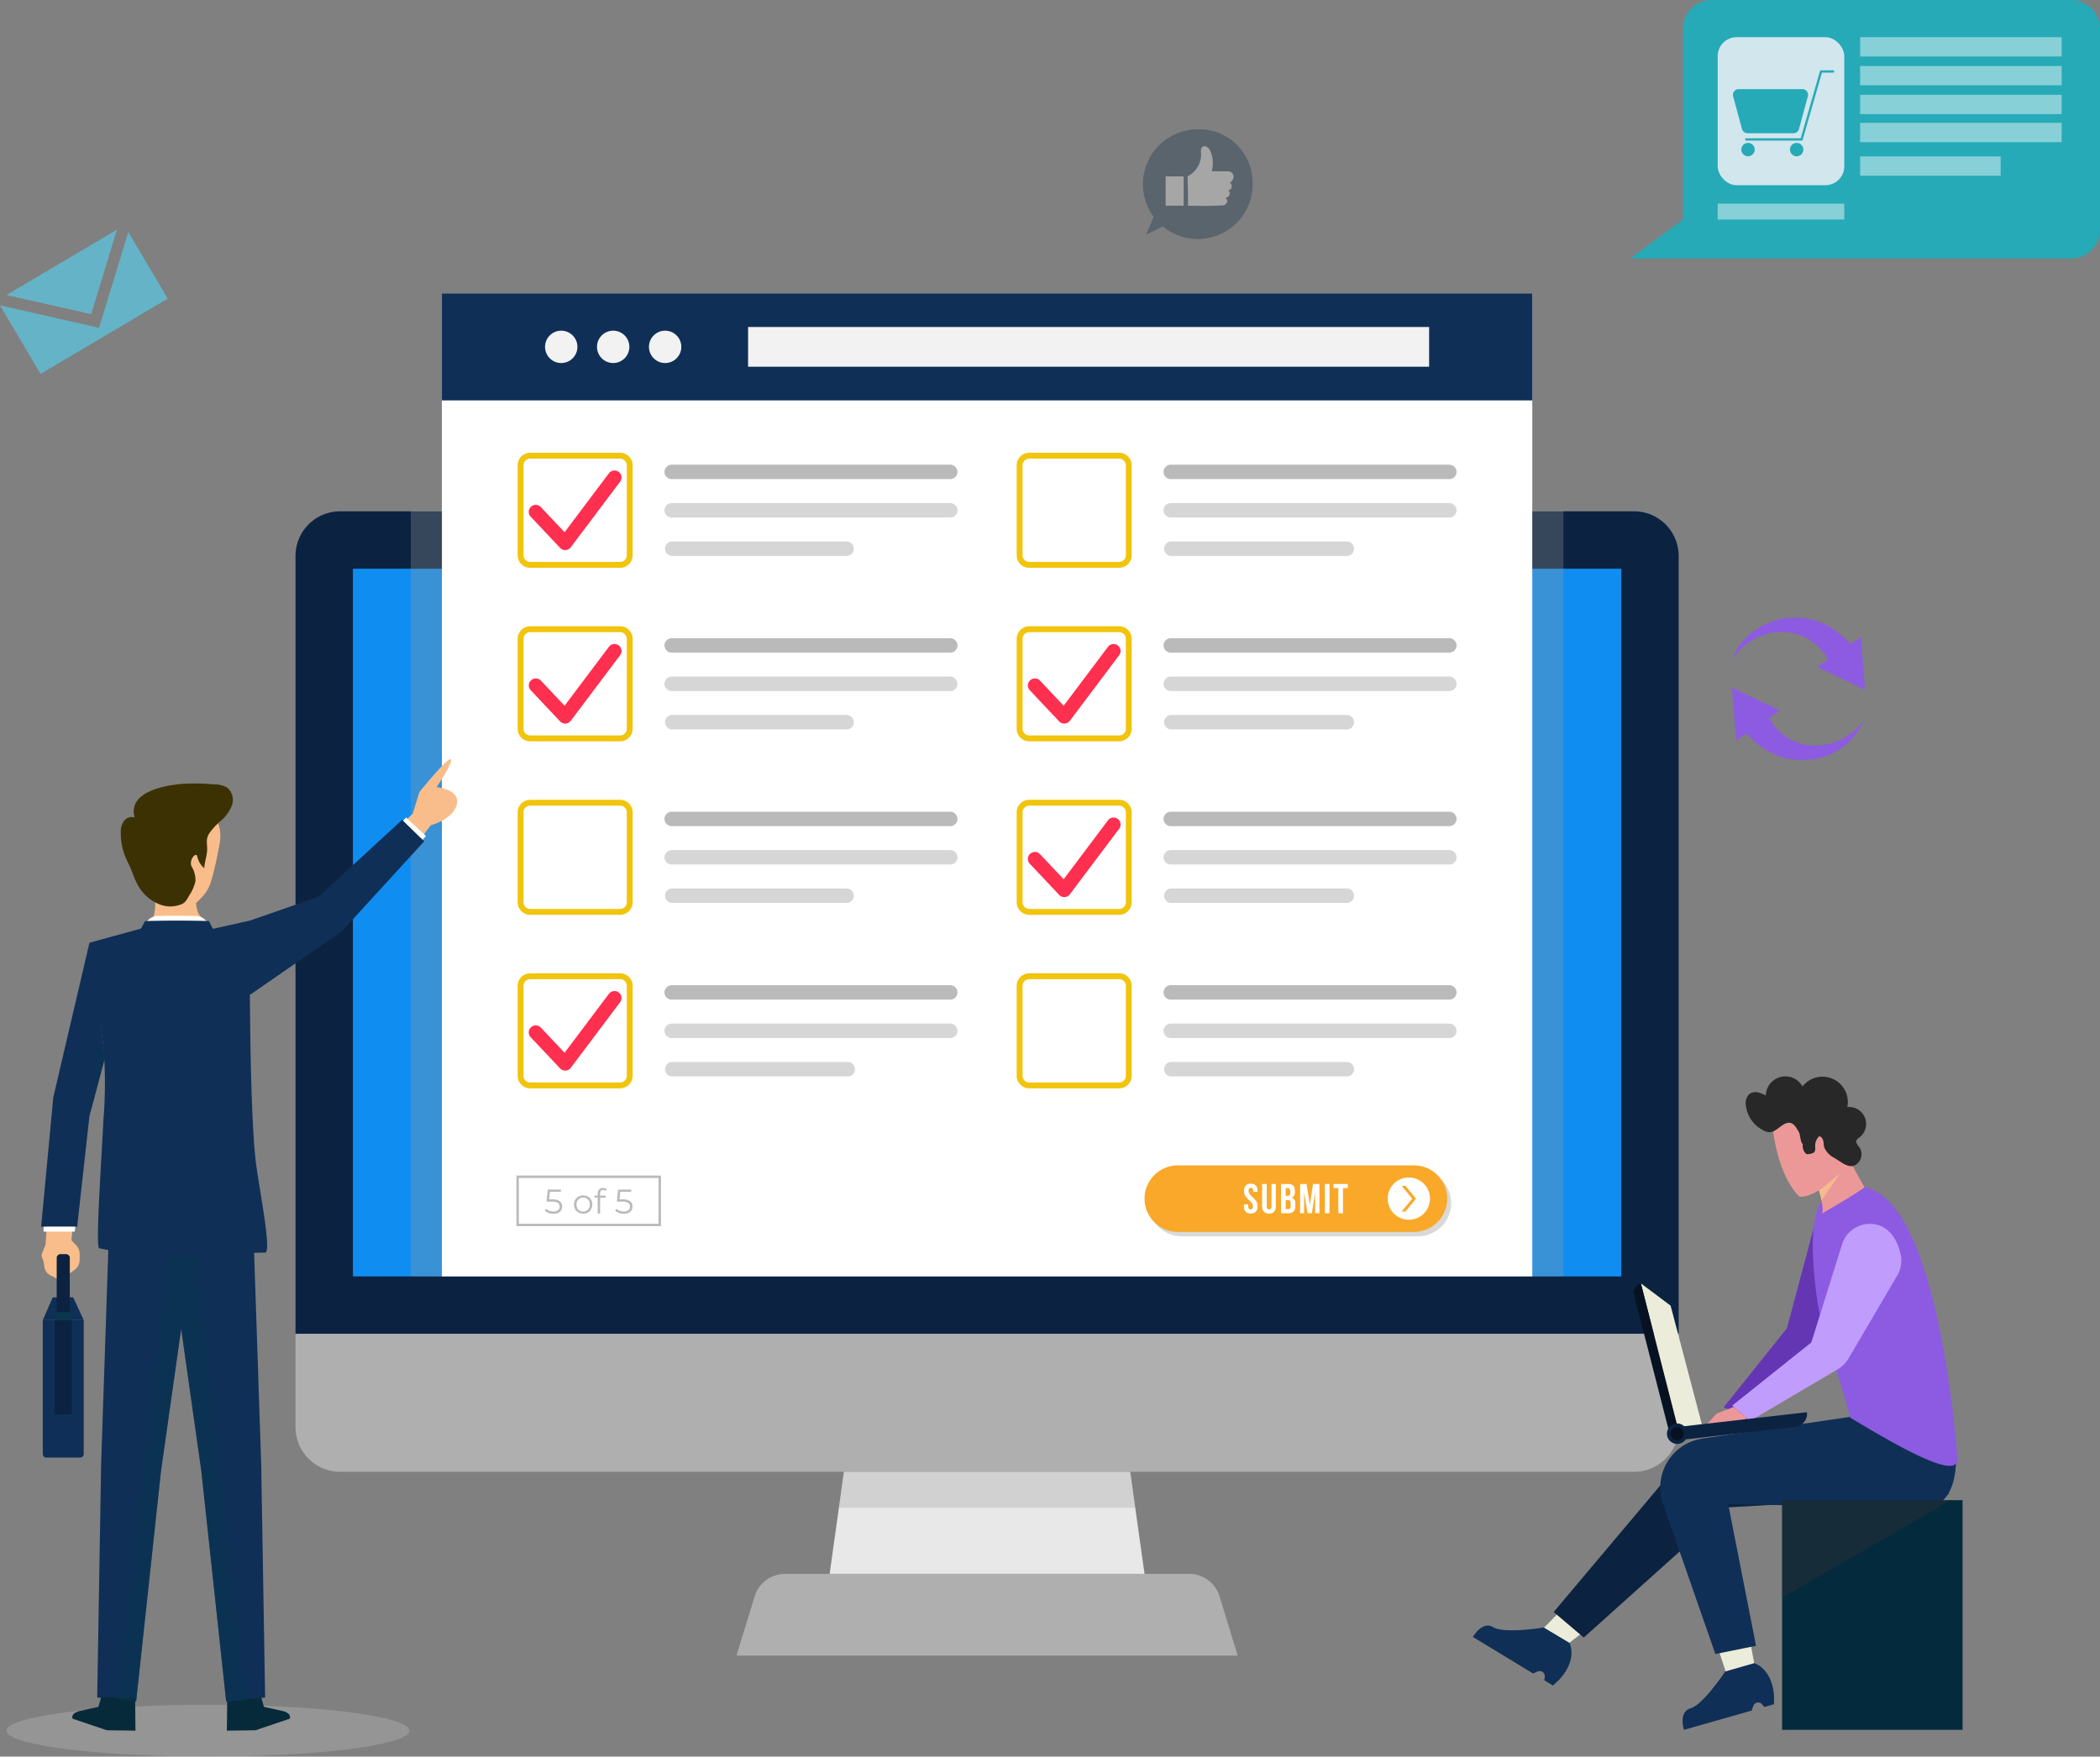 <svg xmlns="http://www.w3.org/2000/svg" xmlns:xlink="http://www.w3.org/1999/xlink" width="376.515" height="315" viewBox="0 0 376.515 315">
  <rect x="0" y="0" width="376.515" height="315" fill="#808080" stroke="none"/>
  <defs>
    <clipPath id="clip-path">
      <rect id="Rectángulo_58325" data-name="Rectángulo 58325" width="350.719" height="262.397" fill="none"/>
    </clipPath>
    <clipPath id="clip-path-3">
      <rect id="Rectángulo_58303" data-name="Rectángulo 58303" width="53.133" height="6.428" fill="none"/>
    </clipPath>
    <clipPath id="clip-path-4">
      <rect id="Rectángulo_58305" data-name="Rectángulo 58305" width="5.583" height="137.384" fill="none"/>
    </clipPath>
    <clipPath id="clip-path-6">
      <rect id="Rectángulo_58311" data-name="Rectángulo 58311" width="54.254" height="11.917" fill="none"/>
    </clipPath>
    <clipPath id="clip-path-7">
      <rect id="Rectángulo_58312" data-name="Rectángulo 58312" width="51.98" height="11.827" fill="none"/>
    </clipPath>
    <clipPath id="clip-path-8">
      <rect id="Rectángulo_58314" data-name="Rectángulo 58314" width="5.07" height="14.537" fill="none"/>
    </clipPath>
    <clipPath id="clip-path-9">
      <rect id="Rectángulo_58315" data-name="Rectángulo 58315" width="3.809" height="4.855" fill="none"/>
    </clipPath>
    <clipPath id="clip-path-10">
      <rect id="Rectángulo_58317" data-name="Rectángulo 58317" width="30.16" height="17.472" fill="none"/>
    </clipPath>
    <clipPath id="clip-path-11">
      <rect id="Rectángulo_58318" data-name="Rectángulo 58318" width="72.24" height="9.312" fill="none"/>
    </clipPath>
    <clipPath id="clip-path-12">
      <rect id="Rectángulo_58319" data-name="Rectángulo 58319" width="13.195" height="81.452" fill="none"/>
    </clipPath>
    <clipPath id="clip-path-13">
      <rect id="Rectángulo_58320" data-name="Rectángulo 58320" width="13.528" height="81.452" fill="none"/>
    </clipPath>
    <clipPath id="clip-path-14">
      <rect id="Rectángulo_58322" data-name="Rectángulo 58322" width="2.489" height="13.83" fill="none"/>
    </clipPath>
    <clipPath id="clip-path-15">
      <rect id="Rectángulo_58323" data-name="Rectángulo 58323" width="1.785" height="1.637" fill="none"/>
    </clipPath>
    <clipPath id="clip-path-16">
      <rect id="Rectángulo_58250" data-name="Rectángulo 58250" width="84.24" height="46.37" fill="none"/>
    </clipPath>
    <clipPath id="clip-path-18">
      <rect id="Rectángulo_58235" data-name="Rectángulo 58235" width="36.134" height="3.457" fill="none"/>
    </clipPath>
    <clipPath id="clip-path-22">
      <rect id="Rectángulo_58243" data-name="Rectángulo 58243" width="25.199" height="3.457" fill="none"/>
    </clipPath>
    <clipPath id="clip-path-23">
      <rect id="Rectángulo_58246" data-name="Rectángulo 58246" width="22.698" height="26.54" rx="3.385" fill="none"/>
    </clipPath>
    <linearGradient id="linear-gradient" x1="-0.691" y1="1.496" x2="-0.635" y2="1.496" gradientUnits="objectBoundingBox">
      <stop offset="0" stop-color="#fff"/>
      <stop offset="1" stop-color="#d2e6ee"/>
    </linearGradient>
    <clipPath id="clip-path-25">
      <rect id="Rectángulo_58248" data-name="Rectángulo 58248" width="22.698" height="2.849" fill="none"/>
    </clipPath>
    <clipPath id="clip-path-26">
      <rect id="Rectángulo_58160" data-name="Rectángulo 58160" width="19.669" height="19.673" fill="none"/>
    </clipPath>
  </defs>
  <g id="Grupo_178676" data-name="Grupo 178676" transform="translate(-3164.485 6679)">
    <g id="Grupo_178673" data-name="Grupo 178673" transform="translate(3165.64 -6626.397)">
      <g id="Grupo_178672" data-name="Grupo 178672" clip-path="url(#clip-path)">
        <g id="Grupo_178671" data-name="Grupo 178671">
          <g id="Grupo_178670" data-name="Grupo 178670" clip-path="url(#clip-path)">
            <path id="Trazado_229083" data-name="Trazado 229083" d="M289.269,178.624H41.279V39.137a8.007,8.007,0,0,1,8.007-8.007H281.262a8.007,8.007,0,0,1,8.007,8.007Z" transform="translate(10.549 7.955)" fill="#0b2341"/>
            <rect id="Rectángulo_58302" data-name="Rectángulo 58302" width="227.402" height="126.906" transform="translate(62.122 49.38)" fill="#108df0"/>
            <path id="Trazado_229084" data-name="Trazado 229084" d="M281.262,173.346H49.286a8.007,8.007,0,0,1-8.007-8.007V148.6h247.99V165.34a8.007,8.007,0,0,1-8.007,8.007" transform="translate(10.549 37.976)" fill="#afafaf"/>
            <path id="Trazado_229085" data-name="Trazado 229085" d="M174.012,186.605H117.551l1.665-11.866.9-6.428h51.325l.9,6.428Z" transform="translate(30.041 43.013)" fill="#e8e8e8"/>
            <path id="Trazado_229086" data-name="Trazado 229086" d="M194.114,197.544H104.25l3.254-10.618a5.719,5.719,0,0,1,5.468-4.043h72.419a5.719,5.719,0,0,1,5.468,4.043Z" transform="translate(26.642 46.737)" fill="#afafaf"/>
            <g id="Grupo_178633" data-name="Grupo 178633" transform="translate(149.257 211.324)" opacity="0.3" style="mix-blend-mode: multiply;isolation: isolate">
              <g id="Grupo_178632" data-name="Grupo 178632">
                <g id="Grupo_178631" data-name="Grupo 178631" clip-path="url(#clip-path-3)">
                  <path id="Trazado_229087" data-name="Trazado 229087" d="M172.009,174.739H118.877l.9-6.428h51.325Z" transform="translate(-118.877 -168.311)" fill="#999"/>
                </g>
              </g>
            </g>
            <g id="Grupo_178636" data-name="Grupo 178636" transform="translate(273.573 38.902)" opacity="0.3" style="mix-blend-mode: multiply;isolation: isolate">
              <g id="Grupo_178635" data-name="Grupo 178635">
                <g id="Grupo_178634" data-name="Grupo 178634" clip-path="url(#clip-path-4)">
                  <rect id="Rectángulo_58304" data-name="Rectángulo 58304" width="5.583" height="137.383" transform="translate(0 0.001)" fill="#999"/>
                </g>
              </g>
            </g>
            <g id="Grupo_178639" data-name="Grupo 178639" transform="translate(72.489 38.902)" opacity="0.3" style="mix-blend-mode: multiply;isolation: isolate">
              <g id="Grupo_178638" data-name="Grupo 178638">
                <g id="Grupo_178637" data-name="Grupo 178637" clip-path="url(#clip-path-4)">
                  <rect id="Rectángulo_58306" data-name="Rectángulo 58306" width="5.583" height="137.383" transform="translate(0 0.001)" fill="#999"/>
                </g>
              </g>
            </g>
            <rect id="Rectángulo_58308" data-name="Rectángulo 58308" width="195.5" height="176.286" transform="translate(78.073)" fill="#fff"/>
            <rect id="Rectángulo_58309" data-name="Rectángulo 58309" width="195.5" height="19.194" transform="translate(78.073 -0.001)" fill="#0f2f56"/>
            <path id="Trazado_229088" data-name="Trazado 229088" d="M76.914,8.233a2.9,2.9,0,1,1,2.9,2.9,2.9,2.9,0,0,1-2.9-2.9" transform="translate(19.656 1.363)" fill="#f2f2f2"/>
            <path id="Trazado_229089" data-name="Trazado 229089" d="M84.333,8.233a2.9,2.9,0,1,1,2.9,2.9,2.9,2.9,0,0,1-2.9-2.9" transform="translate(21.552 1.363)" fill="#f2f2f2"/>
            <path id="Trazado_229090" data-name="Trazado 229090" d="M91.752,8.233a2.9,2.9,0,1,1,2.9,2.9,2.9,2.9,0,0,1-2.9-2.9" transform="translate(23.448 1.363)" fill="#f2f2f2"/>
            <rect id="Rectángulo_58310" data-name="Rectángulo 58310" width="122.104" height="7.125" transform="translate(132.972 6.033)" fill="#f2f2f2"/>
            <path id="Trazado_229091" data-name="Trazado 229091" d="M91.372,43.4H75.247A2.254,2.254,0,0,1,73,41.145V25.02a2.254,2.254,0,0,1,2.251-2.251H91.372a2.254,2.254,0,0,1,2.251,2.251V41.145A2.254,2.254,0,0,1,91.372,43.4M75.247,23.826a1.2,1.2,0,0,0-1.194,1.194V41.145a1.2,1.2,0,0,0,1.194,1.2H91.372a1.2,1.2,0,0,0,1.194-1.2V25.02a1.2,1.2,0,0,0-1.194-1.194Z" transform="translate(18.655 5.819)" fill="#f1c40d"/>
            <path id="Trazado_229092" data-name="Trazado 229092" d="M95.26,27.059a1.3,1.3,0,0,1-1.293-1.379,1.33,1.33,0,0,1,1.345-1.213h49.844a1.329,1.329,0,0,1,1.345,1.213,1.3,1.3,0,0,1-1.293,1.379Z" transform="translate(24.013 6.253)" fill="#bababa"/>
            <path id="Trazado_229093" data-name="Trazado 229093" d="M95.26,32.543a1.3,1.3,0,0,1-1.293-1.379,1.33,1.33,0,0,1,1.345-1.213h49.846a1.329,1.329,0,0,1,1.343,1.213,1.3,1.3,0,0,1-1.293,1.379Z" transform="translate(24.013 7.654)" fill="#d6d6d6"/>
            <path id="Trazado_229094" data-name="Trazado 229094" d="M95.26,38.028a1.3,1.3,0,0,1,0-2.591h31.458a1.3,1.3,0,0,1,0,2.591Z" transform="translate(24.013 9.056)" fill="#d6d6d6"/>
            <path id="Trazado_229095" data-name="Trazado 229095" d="M81.116,39.571a1.254,1.254,0,0,1-.913-.394l-5.271-5.591a1.255,1.255,0,1,1,1.827-1.721l4.249,4.507L88.956,25.8a1.255,1.255,0,1,1,2.006,1.509L82.119,39.07a1.251,1.251,0,0,1-.933.5l-.07,0" transform="translate(19.062 6.466)" fill="#ff2f4f"/>
            <path id="Trazado_229096" data-name="Trazado 229096" d="M162.639,43.4H146.514a2.254,2.254,0,0,1-2.251-2.252V25.02a2.254,2.254,0,0,1,2.251-2.251h16.125a2.254,2.254,0,0,1,2.251,2.251V41.145a2.254,2.254,0,0,1-2.251,2.252M146.514,23.826a1.2,1.2,0,0,0-1.194,1.194V41.145a1.2,1.2,0,0,0,1.194,1.2h16.125a1.2,1.2,0,0,0,1.194-1.2V25.02a1.2,1.2,0,0,0-1.194-1.194Z" transform="translate(36.867 5.819)" fill="#f1c40d"/>
            <path id="Trazado_229097" data-name="Trazado 229097" d="M166.527,27.059a1.3,1.3,0,0,1-1.293-1.379,1.33,1.33,0,0,1,1.345-1.213h49.844a1.329,1.329,0,0,1,1.345,1.213,1.3,1.3,0,0,1-1.293,1.379Z" transform="translate(42.226 6.253)" fill="#bababa"/>
            <path id="Trazado_229098" data-name="Trazado 229098" d="M166.527,32.543a1.3,1.3,0,0,1-1.293-1.379,1.33,1.33,0,0,1,1.345-1.213h49.846a1.329,1.329,0,0,1,1.343,1.213,1.3,1.3,0,0,1-1.293,1.379Z" transform="translate(42.226 7.654)" fill="#d6d6d6"/>
            <path id="Trazado_229099" data-name="Trazado 229099" d="M166.527,38.028a1.3,1.3,0,0,1,0-2.591h31.458a1.3,1.3,0,1,1,0,2.591Z" transform="translate(42.226 9.056)" fill="#d6d6d6"/>
            <path id="Trazado_229100" data-name="Trazado 229100" d="M91.372,68.179H75.247A2.254,2.254,0,0,1,73,65.926V49.8a2.254,2.254,0,0,1,2.251-2.251H91.372A2.254,2.254,0,0,1,93.624,49.8V65.926a2.254,2.254,0,0,1-2.251,2.252M75.247,48.607A1.2,1.2,0,0,0,74.053,49.8V65.926a1.2,1.2,0,0,0,1.194,1.2H91.372a1.2,1.2,0,0,0,1.194-1.2V49.8a1.2,1.2,0,0,0-1.194-1.194Z" transform="translate(18.655 12.152)" fill="#f1c40d"/>
            <path id="Trazado_229101" data-name="Trazado 229101" d="M95.26,51.84a1.3,1.3,0,0,1-1.293-1.379,1.33,1.33,0,0,1,1.345-1.213h49.844a1.329,1.329,0,0,1,1.345,1.213,1.3,1.3,0,0,1-1.293,1.379Z" transform="translate(24.013 12.586)" fill="#bababa"/>
            <path id="Trazado_229102" data-name="Trazado 229102" d="M95.26,57.324a1.3,1.3,0,0,1-1.293-1.379,1.33,1.33,0,0,1,1.345-1.213h49.846a1.329,1.329,0,0,1,1.343,1.213,1.3,1.3,0,0,1-1.293,1.379Z" transform="translate(24.013 13.987)" fill="#d6d6d6"/>
            <path id="Trazado_229103" data-name="Trazado 229103" d="M95.26,62.809a1.3,1.3,0,0,1,0-2.591h31.458a1.3,1.3,0,0,1,0,2.591Z" transform="translate(24.013 15.389)" fill="#d6d6d6"/>
            <path id="Trazado_229104" data-name="Trazado 229104" d="M81.116,64.352a1.254,1.254,0,0,1-.913-.394l-5.271-5.591a1.255,1.255,0,0,1,1.827-1.721l4.249,4.507,7.948-10.569a1.255,1.255,0,1,1,2.006,1.509L82.119,63.851a1.251,1.251,0,0,1-.933.5l-.07,0" transform="translate(19.062 12.799)" fill="#ff2f4f"/>
            <path id="Trazado_229105" data-name="Trazado 229105" d="M162.639,68.179H146.514a2.254,2.254,0,0,1-2.251-2.252V49.8a2.254,2.254,0,0,1,2.251-2.251h16.125a2.254,2.254,0,0,1,2.251,2.251V65.926a2.254,2.254,0,0,1-2.251,2.252M146.514,48.607A1.2,1.2,0,0,0,145.32,49.8V65.926a1.2,1.2,0,0,0,1.194,1.2h16.125a1.2,1.2,0,0,0,1.194-1.2V49.8a1.2,1.2,0,0,0-1.194-1.194Z" transform="translate(36.867 12.152)" fill="#f1c40d"/>
            <path id="Trazado_229106" data-name="Trazado 229106" d="M166.527,51.84a1.3,1.3,0,0,1-1.293-1.379,1.33,1.33,0,0,1,1.345-1.213h49.844a1.329,1.329,0,0,1,1.345,1.213,1.3,1.3,0,0,1-1.293,1.379Z" transform="translate(42.226 12.586)" fill="#bababa"/>
            <path id="Trazado_229107" data-name="Trazado 229107" d="M166.527,57.324a1.3,1.3,0,0,1-1.293-1.379,1.33,1.33,0,0,1,1.345-1.213h49.846a1.329,1.329,0,0,1,1.343,1.213,1.3,1.3,0,0,1-1.293,1.379Z" transform="translate(42.226 13.987)" fill="#d6d6d6"/>
            <path id="Trazado_229108" data-name="Trazado 229108" d="M166.527,62.809a1.3,1.3,0,0,1,0-2.591h31.458a1.3,1.3,0,1,1,0,2.591Z" transform="translate(42.226 15.389)" fill="#d6d6d6"/>
            <path id="Trazado_229109" data-name="Trazado 229109" d="M152.382,64.352a1.254,1.254,0,0,1-.913-.394L146.2,58.367a1.255,1.255,0,0,1,1.827-1.721l4.249,4.507,7.948-10.569a1.255,1.255,0,0,1,2.006,1.509l-8.843,11.758a1.251,1.251,0,0,1-.933.5l-.07,0" transform="translate(37.275 12.799)" fill="#ff2f4f"/>
            <path id="Trazado_229110" data-name="Trazado 229110" d="M91.372,92.96H75.247A2.254,2.254,0,0,1,73,90.707V74.582a2.255,2.255,0,0,1,2.251-2.251H91.372a2.255,2.255,0,0,1,2.251,2.251V90.707a2.254,2.254,0,0,1-2.251,2.252M75.247,73.388a1.2,1.2,0,0,0-1.194,1.194V90.707a1.2,1.2,0,0,0,1.194,1.2H91.372a1.2,1.2,0,0,0,1.194-1.2V74.582a1.2,1.2,0,0,0-1.194-1.194Z" transform="translate(18.655 18.485)" fill="#f1c40d"/>
            <path id="Trazado_229111" data-name="Trazado 229111" d="M95.26,76.621a1.3,1.3,0,0,1-1.293-1.379,1.33,1.33,0,0,1,1.345-1.213h49.844a1.329,1.329,0,0,1,1.345,1.213,1.3,1.3,0,0,1-1.293,1.379Z" transform="translate(24.013 18.919)" fill="#bababa"/>
            <path id="Trazado_229112" data-name="Trazado 229112" d="M95.26,82.105a1.3,1.3,0,0,1-1.293-1.379,1.33,1.33,0,0,1,1.345-1.213h49.846a1.329,1.329,0,0,1,1.343,1.213,1.3,1.3,0,0,1-1.293,1.379Z" transform="translate(24.013 20.32)" fill="#d6d6d6"/>
            <path id="Trazado_229113" data-name="Trazado 229113" d="M95.26,87.59a1.3,1.3,0,0,1,0-2.591h31.458a1.3,1.3,0,0,1,0,2.591Z" transform="translate(24.013 21.722)" fill="#d6d6d6"/>
            <path id="Trazado_229114" data-name="Trazado 229114" d="M162.639,92.96H146.514a2.254,2.254,0,0,1-2.251-2.252V74.582a2.255,2.255,0,0,1,2.251-2.251h16.125a2.255,2.255,0,0,1,2.251,2.251V90.707a2.254,2.254,0,0,1-2.251,2.252M146.514,73.388a1.2,1.2,0,0,0-1.194,1.194V90.707a1.2,1.2,0,0,0,1.194,1.2h16.125a1.2,1.2,0,0,0,1.194-1.2V74.582a1.2,1.2,0,0,0-1.194-1.194Z" transform="translate(36.867 18.485)" fill="#f1c40d"/>
            <path id="Trazado_229115" data-name="Trazado 229115" d="M166.527,76.621a1.3,1.3,0,0,1-1.293-1.379,1.33,1.33,0,0,1,1.345-1.213h49.844a1.329,1.329,0,0,1,1.345,1.213,1.3,1.3,0,0,1-1.293,1.379Z" transform="translate(42.226 18.919)" fill="#bababa"/>
            <path id="Trazado_229116" data-name="Trazado 229116" d="M166.527,82.105a1.3,1.3,0,0,1-1.293-1.379,1.33,1.33,0,0,1,1.345-1.213h49.846a1.329,1.329,0,0,1,1.343,1.213,1.3,1.3,0,0,1-1.293,1.379Z" transform="translate(42.226 20.32)" fill="#d6d6d6"/>
            <path id="Trazado_229117" data-name="Trazado 229117" d="M166.527,87.59a1.3,1.3,0,0,1,0-2.591h31.458a1.3,1.3,0,1,1,0,2.591Z" transform="translate(42.226 21.722)" fill="#d6d6d6"/>
            <path id="Trazado_229118" data-name="Trazado 229118" d="M152.382,89.133a1.254,1.254,0,0,1-.913-.394L146.2,83.148a1.255,1.255,0,0,1,1.827-1.721l4.249,4.507,7.948-10.569a1.255,1.255,0,1,1,2.006,1.509l-8.843,11.758a1.251,1.251,0,0,1-.933.5l-.07,0" transform="translate(37.275 19.132)" fill="#ff2f4f"/>
            <path id="Trazado_229119" data-name="Trazado 229119" d="M91.372,117.742H75.247A2.254,2.254,0,0,1,73,115.489V99.364a2.254,2.254,0,0,1,2.251-2.251H91.372a2.254,2.254,0,0,1,2.251,2.251v16.125a2.254,2.254,0,0,1-2.251,2.252M75.247,98.169a1.2,1.2,0,0,0-1.194,1.2v16.125a1.2,1.2,0,0,0,1.194,1.2H91.372a1.2,1.2,0,0,0,1.194-1.2V99.364a1.2,1.2,0,0,0-1.194-1.2Z" transform="translate(18.655 24.818)" fill="#f1c40d"/>
            <path id="Trazado_229120" data-name="Trazado 229120" d="M95.26,101.4a1.3,1.3,0,0,1-1.293-1.379,1.33,1.33,0,0,1,1.345-1.213h49.844a1.329,1.329,0,0,1,1.345,1.213,1.3,1.3,0,0,1-1.293,1.379Z" transform="translate(24.013 25.252)" fill="#bababa"/>
            <path id="Trazado_229121" data-name="Trazado 229121" d="M95.26,106.886a1.3,1.3,0,0,1-1.293-1.379,1.33,1.33,0,0,1,1.345-1.212h49.846a1.329,1.329,0,0,1,1.343,1.212,1.3,1.3,0,0,1-1.293,1.379Z" transform="translate(24.013 26.653)" fill="#d6d6d6"/>
            <path id="Trazado_229122" data-name="Trazado 229122" d="M95.26,112.371a1.3,1.3,0,0,1,0-2.591h31.458a1.3,1.3,0,1,1,0,2.591Z" transform="translate(24.013 28.055)" fill="#d6d6d6"/>
            <path id="Trazado_229123" data-name="Trazado 229123" d="M81.116,113.914a1.254,1.254,0,0,1-.913-.394l-5.271-5.591a1.255,1.255,0,1,1,1.827-1.721l4.249,4.507,7.948-10.569a1.255,1.255,0,1,1,2.006,1.509l-8.843,11.758a1.251,1.251,0,0,1-.933.5l-.07,0" transform="translate(19.062 25.465)" fill="#ff2f4f"/>
            <path id="Trazado_229124" data-name="Trazado 229124" d="M162.639,117.742H146.514a2.254,2.254,0,0,1-2.251-2.252V99.364a2.254,2.254,0,0,1,2.251-2.251h16.125a2.254,2.254,0,0,1,2.251,2.251v16.125a2.254,2.254,0,0,1-2.251,2.252M146.514,98.169a1.2,1.2,0,0,0-1.194,1.2v16.125a1.2,1.2,0,0,0,1.194,1.2h16.125a1.2,1.2,0,0,0,1.194-1.2V99.364a1.2,1.2,0,0,0-1.194-1.2Z" transform="translate(36.867 24.818)" fill="#f1c40d"/>
            <path id="Trazado_229125" data-name="Trazado 229125" d="M166.527,101.4a1.3,1.3,0,0,1-1.293-1.379,1.33,1.33,0,0,1,1.345-1.213h49.844a1.329,1.329,0,0,1,1.345,1.213,1.3,1.3,0,0,1-1.293,1.379Z" transform="translate(42.226 25.252)" fill="#bababa"/>
            <path id="Trazado_229126" data-name="Trazado 229126" d="M166.527,106.886a1.3,1.3,0,0,1-1.293-1.379,1.33,1.33,0,0,1,1.345-1.212h49.846a1.329,1.329,0,0,1,1.343,1.212,1.3,1.3,0,0,1-1.293,1.379Z" transform="translate(42.226 26.653)" fill="#d6d6d6"/>
            <path id="Trazado_229127" data-name="Trazado 229127" d="M166.527,112.371a1.3,1.3,0,0,1,0-2.591h31.458a1.3,1.3,0,1,1,0,2.591Z" transform="translate(42.226 28.055)" fill="#d6d6d6"/>
            <g id="Grupo_178642" data-name="Grupo 178642" transform="translate(204.77 157.181)" opacity="0.5" style="mix-blend-mode: multiply;isolation: isolate">
              <g id="Grupo_178641" data-name="Grupo 178641">
                <g id="Grupo_178640" data-name="Grupo 178640" clip-path="url(#clip-path-6)">
                  <path id="Trazado_229128" data-name="Trazado 229128" d="M211.387,137.106H169.05a5.959,5.959,0,0,1,0-11.918h42.337a5.959,5.959,0,0,1,0,11.918" transform="translate(-163.091 -125.189)" fill="#b3b3b3"/>
                </g>
              </g>
            </g>
            <path id="Trazado_229129" data-name="Trazado 229129" d="M210.816,136.466H168.479a5.959,5.959,0,0,1,0-11.918h42.337a5.959,5.959,0,1,1,0,11.918" transform="translate(41.533 31.829)" fill="#faa829"/>
            <g id="Grupo_178645" data-name="Grupo 178645" transform="translate(206.328 156.468)" opacity="0.4" style="mix-blend-mode: color-burn;isolation: isolate">
              <g id="Grupo_178644" data-name="Grupo 178644">
                <g id="Grupo_178643" data-name="Grupo 178643" clip-path="url(#clip-path-7)">
                  <path id="Trazado_229130" data-name="Trazado 229130" d="M216.312,130.489a5.958,5.958,0,0,1-5.96,5.958H168.017a5.927,5.927,0,0,1-3.685-1.276,5.868,5.868,0,0,0,1.037.09h42.337a5.958,5.958,0,0,0,3.684-10.641,5.962,5.962,0,0,1,4.922,5.868" transform="translate(-164.332 -124.621)" fill="#faa829"/>
                </g>
              </g>
            </g>
            <path id="Trazado_229131" data-name="Trazado 229131" d="M177.943,127.154c.8,0,1.214.48,1.214,1.32v.166h-.78v-.218c0-.375-.149-.517-.412-.517s-.413.142-.413.517c0,1.08,1.612,1.282,1.612,2.782,0,.839-.419,1.32-1.229,1.32s-1.23-.481-1.23-1.32v-.323h.781v.375c0,.374.164.51.427.51s.428-.136.428-.51c0-1.081-1.613-1.283-1.613-2.782,0-.84.413-1.32,1.215-1.32" transform="translate(45.158 32.495)" fill="#fff"/>
            <path id="Trazado_229132" data-name="Trazado 229132" d="M180.136,127.2v4.049c0,.374.164.51.427.51s.428-.136.428-.51V127.2h.78v4c0,.84-.421,1.32-1.23,1.32s-1.229-.48-1.229-1.32v-4Z" transform="translate(45.824 32.507)" fill="#fff"/>
            <path id="Trazado_229133" data-name="Trazado 229133" d="M184.484,128.408v.188a1.03,1.03,0,0,1-.532,1.057,1.06,1.06,0,0,1,.615,1.124v.428a1.116,1.116,0,0,1-1.253,1.244h-1.3V127.2h1.246c.854,0,1.222.4,1.222,1.207m-1.642-.457v1.387h.323c.308,0,.495-.136.495-.555v-.291c0-.377-.128-.541-.419-.541Zm0,2.137V131.7h.472c.277,0,.428-.127.428-.517v-.457c0-.487-.158-.638-.532-.638Z" transform="translate(46.515 32.507)" fill="#fff"/>
            <path id="Trazado_229134" data-name="Trazado 229134" d="M186.49,130.928l.562-3.726H188.2v5.248h-.778v-3.763l-.571,3.763h-.78l-.614-3.711v3.711h-.719V127.2h1.146Z" transform="translate(47.21 32.507)" fill="#fff"/>
            <rect id="Rectángulo_58313" data-name="Rectángulo 58313" width="0.825" height="5.248" transform="translate(236.387 159.708)" fill="#fff"/>
            <path id="Trazado_229135" data-name="Trazado 229135" d="M189.516,127.2h2.55v.75H191.2v4.5h-.825v-4.5h-.863Z" transform="translate(48.432 32.507)" fill="#fff"/>
            <path id="Trazado_229136" data-name="Trazado 229136" d="M197.241,130.067a3.791,3.791,0,1,1,3.791,3.791,3.791,3.791,0,0,1-3.791-3.791" transform="translate(50.406 32.27)" fill="#fff"/>
            <path id="Trazado_229137" data-name="Trazado 229137" d="M199.915,127.466h-.682l1.9,2.3-1.9,2.3h.682l1.9-2.3Z" transform="translate(50.915 32.575)" fill="#faa829"/>
            <path id="Trazado_229138" data-name="Trazado 229138" d="M98.739,135.075H72.824V126H98.739Zm-25.481-.433H98.305v-8.208H73.257Z" transform="translate(18.611 32.2)" fill="#bababa"/>
            <path id="Trazado_229139" data-name="Trazado 229139" d="M79.558,130.1a1.124,1.124,0,0,1,.427.935,1.283,1.283,0,0,1-.176.669,1.2,1.2,0,0,1-.525.463,1.954,1.954,0,0,1-.859.168,2.537,2.537,0,0,1-.874-.149,1.791,1.791,0,0,1-.665-.4l.215-.35a1.59,1.59,0,0,0,.564.359,2.046,2.046,0,0,0,.755.138,1.27,1.27,0,0,0,.826-.24.785.785,0,0,0,.291-.638.76.76,0,0,0-.329-.669,2.026,2.026,0,0,0-1.107-.226h-.914L77.407,128h2.35v.393H77.794l-.147,1.369H78.2a2.207,2.207,0,0,1,1.36.334" transform="translate(19.649 32.712)" fill="#bababa"/>
            <path id="Trazado_229140" data-name="Trazado 229140" d="M81.853,131.906a1.536,1.536,0,0,1-.589-.586,1.778,1.778,0,0,1,0-1.694,1.526,1.526,0,0,1,.589-.583,1.8,1.8,0,0,1,1.681,0,1.5,1.5,0,0,1,.586.583,1.8,1.8,0,0,1,0,1.694,1.513,1.513,0,0,1-.586.586,1.771,1.771,0,0,1-1.681,0m1.458-.331a1.1,1.1,0,0,0,.427-.444,1.484,1.484,0,0,0,0-1.313,1.1,1.1,0,0,0-.427-.445,1.289,1.289,0,0,0-1.233,0,1.11,1.11,0,0,0-.429.445,1.452,1.452,0,0,0,0,1.313,1.109,1.109,0,0,0,.429.444,1.289,1.289,0,0,0,1.233,0" transform="translate(20.712 32.924)" fill="#bababa"/>
            <path id="Trazado_229141" data-name="Trazado 229141" d="M85.117,128.3a.637.637,0,0,0-.144.454v.38h.994v.368h-.982v2.859H84.55V129.5h-.578v-.368h.578v-.4a.952.952,0,0,1,.255-.7.965.965,0,0,1,.721-.257,1.2,1.2,0,0,1,.355.051.808.808,0,0,1,.289.151l-.147.325a.717.717,0,0,0-.478-.159.557.557,0,0,0-.427.153" transform="translate(21.459 32.654)" fill="#bababa"/>
            <path id="Trazado_229142" data-name="Trazado 229142" d="M89.606,130.1a1.124,1.124,0,0,1,.427.935,1.283,1.283,0,0,1-.176.669,1.2,1.2,0,0,1-.525.463,1.954,1.954,0,0,1-.859.168,2.537,2.537,0,0,1-.874-.149,1.791,1.791,0,0,1-.665-.4l.215-.35a1.59,1.59,0,0,0,.564.359,2.046,2.046,0,0,0,.755.138,1.27,1.27,0,0,0,.826-.24.785.785,0,0,0,.291-.638.76.76,0,0,0-.329-.669,2.026,2.026,0,0,0-1.107-.226h-.914L87.455,128h2.35v.393H87.842l-.147,1.369h.551a2.207,2.207,0,0,1,1.36.334" transform="translate(22.216 32.712)" fill="#bababa"/>
            <path id="Trazado_229143" data-name="Trazado 229143" d="M244.328,166.657l-5.6-21.264L233.4,141.4l6.766,26.6Z" transform="translate(59.646 36.136)" fill="#ececda"/>
            <path id="Trazado_229144" data-name="Trazado 229144" d="M226.733,193.382l-4.564-2.769s-7.106,1.17-9.109-.045-3.649,1.746-3.649,1.746l10.8,6.55.791-.357a.922.922,0,0,1,1.293.963l-.082.609,1.558.945L224.847,200s3.3-3.177,1.886-6.622" transform="translate(53.516 48.626)" fill="#0f2f56"/>
            <path id="Trazado_229145" data-name="Trazado 229145" d="M219.57,191.16l2.859-2.9,4.612,3.346-2.922,2.261Z" transform="translate(56.112 48.111)" fill="#ececda"/>
            <path id="Trazado_229146" data-name="Trazado 229146" d="M252.166,195.631l-5.134,1.46s-3.978,6-6.231,6.646-1.2,3.861-1.2,3.861l12.146-3.455.277-.822a.923.923,0,0,1,1.586-.293l.392.475,1.753-.5-.016-1.485s-.084-4.578-3.57-5.887" transform="translate(61.168 49.995)" fill="#0f2f56"/>
            <path id="Trazado_229147" data-name="Trazado 229147" d="M245.732,197.74,244.57,194.2l5.715-1.037.571,3.1Z" transform="translate(62.501 49.363)" fill="#ececda"/>
            <path id="Trazado_229148" data-name="Trazado 229148" d="M261.619,132.722l-5.054,18.949L245.213,165.84l5.351,2.3,12.4-12.813,5.506-13.147Z" transform="translate(62.665 33.918)" fill="#6436b4"/>
            <path id="Trazado_229149" data-name="Trazado 229149" d="M276.582,160.242l-30.72,5.681-24.92,29.593,5.4,4.579,26.015-23.355,39.37-2.27.329-13.753Z" transform="translate(56.463 40.951)" fill="#0b2341"/>
            <path id="Trazado_229150" data-name="Trazado 229150" d="M288.171,160.733c.575.057,3.6,15.727-4.334,15.884-7.8.157-35.492-.436-35.492-.436l4.99,25.407-7.29,1.478L236.6,175.944a8.872,8.872,0,0,1,6.936-11.488l29.16-4.278Z" transform="translate(60.353 40.934)" fill="#0f2f56"/>
            <g id="Grupo_178648" data-name="Grupo 178648" transform="translate(329.258 179.862)" style="mix-blend-mode: multiply;isolation: isolate">
              <g id="Grupo_178647" data-name="Grupo 178647">
                <g id="Grupo_178646" data-name="Grupo 178646" clip-path="url(#clip-path-8)">
                  <path id="Trazado_229151" data-name="Trazado 229151" d="M267.311,143.253l-3.349,14.537,0-.006a28.342,28.342,0,0,0-1.48-4.1c-.045-.117-.093-.234-.142-.352l-.031.064-.065-.171.029-.057,5.04-9.916Z" transform="translate(-262.241 -143.253)" fill="#999"/>
                </g>
              </g>
            </g>
            <path id="Trazado_229152" data-name="Trazado 229152" d="M283.879,176.536c-.25,3.3-8.894-1.333-19.156-7.5-2.275-8.4-5.046-15.016-5.845-20.219-.418-2.72-.675-5.054-.811-7.054-.691-10.076,1.65-11.7,1.65-11.7l7.5-2.4c13.682,2.5,16.666,48.862,16.666,48.862" transform="translate(65.918 32.628)" fill="#8c5be1"/>
            <path id="Trazado_229153" data-name="Trazado 229153" d="M259.661,131.119a13.612,13.612,0,0,0-.483-1.833,2.783,2.783,0,0,0-.637-1.178,6.831,6.831,0,0,1-.955-1.12c-.138-.142-.226-.225-.226-.225l7.01-3.355,2.991,5.355c-1.307,1.071-7.235,4.491-7.684,4.751.271-.185.207-1.253-.015-2.4" transform="translate(65.77 31.538)" fill="#ed9898"/>
            <path id="Trazado_229154" data-name="Trazado 229154" d="M256.941,132.615s.763.362,2.58-.522l.083-.04c.074-.039.151-.078.227-.119.051-.028.1-.053.156-.083.011-.008.028-.015.036-.023a21.647,21.647,0,0,0,4.221-3.254c.023-.021.045-.044.068-.064v0c.087-.08.173-.163.26-.247.475-.458.978-.962,1.508-1.518.107-.113.212-.227.32-.343l-.011-.085c-.008-.045-.018-.105-.031-.182-.274-1.76-1.911-11.537-4.2-11.493-2.517.043-8.505,3.177-9.978,5.218,0,0,.655,8.552,4.764,12.76" transform="translate(64.445 29.296)" fill="#ed9898"/>
            <path id="Trazado_229155" data-name="Trazado 229155" d="M268.424,127.427a2.239,2.239,0,0,0,.411-2.737c-.3-.438-.8-.9-.6-1.389a1.423,1.423,0,0,1,.522-.525,3.039,3.039,0,0,0-2.173-5.437,4.542,4.542,0,0,0-8.033-3.7,3.511,3.511,0,0,0-6.578,1.63,5.563,5.563,0,0,0-1.451-.57,1.868,1.868,0,0,0-1.49.288,2.258,2.258,0,0,0-.644,2.013,5.724,5.724,0,0,0,3.71,4.756c1.507.534,2.494-1.429,3.89-1.6.732-.088,1.212.5,1.546,1.067a4.256,4.256,0,0,1,.5.937c.048.192.239,1.721.579,1.827a1.862,1.862,0,0,0,.657,1.787,2.49,2.49,0,0,0,1.341-.291.957.957,0,0,0,.218-.606c.013-.22-.015-.439-.011-.658a2.342,2.342,0,0,1,.5-1.4c.164-.207.246-.318.491-.153a1.139,1.139,0,0,1,.428.61c.124.413.092.861.207,1.277a3.708,3.708,0,0,0,1.808,1.892l1.224.776a4.031,4.031,0,0,0,1.537.694,1.658,1.658,0,0,0,1.4-.485" transform="translate(63.472 28.582)" fill="#282828"/>
            <g id="Grupo_178651" data-name="Grupo 178651" transform="translate(324.948 157.802)" style="mix-blend-mode: multiply;isolation: isolate">
              <g id="Grupo_178650" data-name="Grupo 178650">
                <g id="Grupo_178649" data-name="Grupo 178649" clip-path="url(#clip-path-9)">
                  <path id="Trazado_229156" data-name="Trazado 229156" d="M262.617,125.683l-3.325,4.855a13.662,13.662,0,0,0-.483-1.833c.615-.28,2.747-2.19,3.808-3.022" transform="translate(-258.808 -125.683)" fill="#f7b98f"/>
                </g>
              </g>
            </g>
            <path id="Trazado_229157" data-name="Trazado 229157" d="M266.141,136.54l-5.516,17.622-14.179,11.32,3.165,2.781,15.774-9.307a5.346,5.346,0,0,0,1.891-1.893l8.864-15.087a5.259,5.259,0,0,0,.495-3.6c-.394-1.768-1.335-4.141-3.585-5.1a5.221,5.221,0,0,0-6.909,3.261" transform="translate(62.981 33.959)" fill="#c09cfd"/>
            <path id="Trazado_229158" data-name="Trazado 229158" d="M247.826,159.037l-3.076,1.214-2.647,2.873,3.2-.193.709-.915.614.819,1.42-.163,2.049-1.645Z" transform="translate(61.871 40.643)" fill="#ed9898"/>
            <path id="Trazado_229159" data-name="Trazado 229159" d="M239.027,164.787l20.694-2.367a2.368,2.368,0,0,0,2.083-2.62l-23.046,2.635Z" transform="translate(61.016 40.838)" fill="#0b2341"/>
            <path id="Trazado_229160" data-name="Trazado 229160" d="M239.138,169.643l1.636-.418L233.657,141.4a1.689,1.689,0,0,0-1.218,2.054Z" transform="translate(59.387 36.136)" fill="#061221"/>
            <path id="Trazado_229161" data-name="Trazado 229161" d="M240.775,163.033a1.832,1.832,0,1,0-1.612,2.028,1.833,1.833,0,0,0,1.612-2.028" transform="translate(60.598 41.249)" fill="#0b2341"/>
            <path id="Trazado_229162" data-name="Trazado 229162" d="M239.991,162.973a1.177,1.177,0,1,0-1.035,1.3,1.176,1.176,0,0,0,1.035-1.3" transform="translate(60.732 41.382)" fill="#061221"/>
            <rect id="Rectángulo_58316" data-name="Rectángulo 58316" width="32.356" height="41.182" transform="translate(318.364 216.41)" fill="#042a3d"/>
            <g id="Grupo_178654" data-name="Grupo 178654" transform="translate(318.364 216.41)" opacity="0.4" style="mix-blend-mode: multiply;isolation: isolate">
              <g id="Grupo_178653" data-name="Grupo 178653">
                <g id="Grupo_178652" data-name="Grupo 178652" clip-path="url(#clip-path-10)">
                  <path id="Trazado_229163" data-name="Trazado 229163" d="M253.564,189.834l30.16-17.472h-30.16Z" transform="translate(-253.564 -172.362)" fill="#333"/>
                </g>
              </g>
            </g>
            <g id="Grupo_178657" data-name="Grupo 178657" transform="translate(0 253.085)" opacity="0.4" style="mix-blend-mode: multiply;isolation: isolate">
              <g id="Grupo_178656" data-name="Grupo 178656">
                <g id="Grupo_178655" data-name="Grupo 178655" clip-path="url(#clip-path-11)">
                  <path id="Trazado_229164" data-name="Trazado 229164" d="M72.24,206.229c0,2.571-16.172,4.656-36.12,4.656S0,208.8,0,206.229s16.17-4.656,36.12-4.656,36.12,2.084,36.12,4.656" transform="translate(0 -201.572)" fill="#b3b3b3"/>
                </g>
              </g>
            </g>
            <path id="Trazado_229165" data-name="Trazado 229165" d="M6.014,132.817l-.294,3.847-.65,1.618c-.182.451.232,1,.309,1.482l.141.878a2.036,2.036,0,0,0,1.223,1.578l1.133.6v-3.828a.62.62,0,0,1,.605-.634h.845a.62.62,0,0,1,.605.634v2.9l1.011-.733a2.218,2.218,0,0,0,.9-1.8v-1.028a2.24,2.24,0,0,0-.61-1.544l-.859-.9.259-2.923Z" transform="translate(1.284 33.942)" fill="#f9bd8b"/>
            <path id="Trazado_229166" data-name="Trazado 229166" d="M26.74,72.368s8.353.785,6.391,8.671A52.859,52.859,0,0,1,31.752,87a6.809,6.809,0,0,1-1.479,2.624c-1.073,1.181-2.776,2.815-4.059,2.9-1.283-.085-2.984-1.719-4.058-2.9A6.793,6.793,0,0,1,20.677,87a53.03,53.03,0,0,1-1.38-5.961c-.76-7.106,7.443-8.671,7.443-8.671" transform="translate(4.919 18.494)" fill="#f9bd8b"/>
            <path id="Trazado_229167" data-name="Trazado 229167" d="M31.306,91.284l-3.154,1.505a6.089,6.089,0,0,1-5.247,0l-3.154-1.505a3.556,3.556,0,0,0,1.61-1.655A7.932,7.932,0,0,0,21.5,86.14h7.66c-.2.074-.272.576-.23,1.192a5.459,5.459,0,0,0,.362,1.637,2.185,2.185,0,0,0,.4.66c.743.78,1.61,1.655,1.61,1.655" transform="translate(5.047 22.014)" fill="#f9bd8b"/>
            <path id="Trazado_229168" data-name="Trazado 229168" d="M36.639,132.026v0c.026,0,.019,0,0,0" transform="translate(9.363 33.74)" fill="#09364f"/>
            <path id="Trazado_229169" data-name="Trazado 229169" d="M36.562,132.008l.059.014c-.021-.005-.043-.011-.059-.014" transform="translate(9.344 33.735)" fill="#09364f"/>
            <path id="Trazado_229170" data-name="Trazado 229170" d="M31.538,200.628l-.062,5.877,5.124-.067,6.127-2.068s.511-.8-1.023-1.333l-3.58-.8-.508-1.75Z" transform="translate(8.044 51.235)" fill="#072a3a"/>
            <path id="Trazado_229171" data-name="Trazado 229171" d="M23.025,134.678l.344,2.423.247,1.743,2.058,14.5,3.382,23.843,4.461,41.366,3.4-.353,3.578-.372-.7-41.737-1.267-37.8-.054-1.531-.008-.229-.043-1.31-.008-.215,0-.079c-5.782-3.154-10.08-2.059-15.391-.255" transform="translate(5.884 33.972)" fill="#0f2f56"/>
            <g id="Grupo_178660" data-name="Grupo 178660" transform="translate(29.61 171.073)" opacity="0.5" style="mix-blend-mode: multiply;isolation: isolate">
              <g id="Grupo_178659" data-name="Grupo 178659">
                <g id="Grupo_178658" data-name="Grupo 178658" clip-path="url(#clip-path-12)">
                  <path id="Trazado_229172" data-name="Trazado 229172" d="M23.583,136.3l1.949,16.2,3.381,23.843,4.461,41.365,3.4-.354-9.061-81.1Z" transform="translate(-23.583 -136.253)" fill="#09364f"/>
                </g>
              </g>
            </g>
            <path id="Trazado_229173" data-name="Trazado 229173" d="M30.432,134.678l-2.648,18.666L24.4,177.187l-4.461,41.366-3.4-.353-3.577-.372.7-41.737,1.268-37.8.06-1.759.044-1.31.01-.294c5.783-3.154,10.08-2.059,15.391-.255" transform="translate(3.312 33.972)" fill="#0f2f56"/>
            <path id="Trazado_229174" data-name="Trazado 229174" d="M20.67,200.628l.062,5.877-5.124-.067-6.127-2.068s-.511-.8,1.023-1.333l3.58-.8.508-1.75Z" transform="translate(2.402 51.235)" fill="#072a3a"/>
            <g id="Grupo_178663" data-name="Grupo 178663" transform="translate(19.849 171.073)" opacity="0.5" style="mix-blend-mode: multiply;isolation: isolate">
              <g id="Grupo_178662" data-name="Grupo 178662">
                <g id="Grupo_178661" data-name="Grupo 178661" clip-path="url(#clip-path-13)">
                  <path id="Trazado_229175" data-name="Trazado 229175" d="M29.337,136.413,27.056,152.5l-3.382,23.843L19.213,217.7l-3.4-.353,9.4-81.1Z" transform="translate(-15.809 -136.253)" fill="#09364f"/>
                </g>
              </g>
            </g>
            <path id="Trazado_229176" data-name="Trazado 229176" d="M13.6,148.338c9.572,2.211,26.043.778,29.753.778,1.222,0-1.016-11.242-1.621-15.859-1.356-10.346-1.13-43.669-1.13-43.669L34.02,91.056l-13.01-.014-9.156,2.511c.045,6.234,1.757,12.346,2.5,18.64a80.048,80.048,0,0,1,0,13.213c-.419,8.283-1.419,22.777-.75,22.931" transform="translate(3.029 22.895)" fill="#0f2f56"/>
            <path id="Trazado_229177" data-name="Trazado 229177" d="M19.9,89.041c-1.129-1.556-1.482-3.369-2.369-5.023a11.589,11.589,0,0,1-1.208-5.32,3.186,3.186,0,0,1,.606-2,1.733,1.733,0,0,1,1.9-.6A3.259,3.259,0,0,1,19,73.55c1.239-2.437,5.528-3.193,7.953-3.443a36.191,36.191,0,0,1,6.138.062,4.329,4.329,0,0,1,2.382.632,2.866,2.866,0,0,1,.781,3.119,6.878,6.878,0,0,1-1.967,2.761A12.255,12.255,0,0,0,32.2,78.936c-.664,1.065-.38,1.755-.385,2.865s-.463,2.268-.526,3.4a3.938,3.938,0,0,1-1.264-2.173c-.266-.812-1.537.81-.992,1.846a4.9,4.9,0,0,1,.692,2.578,7.178,7.178,0,0,1-1.12,2.612c-.31.564-.707,1.337-1.34,1.569a5.249,5.249,0,0,1-4.106,0A7.408,7.408,0,0,1,19.951,89.1l-.046-.063" transform="translate(4.172 17.888)" fill="#3c3103"/>
            <path id="Trazado_229178" data-name="Trazado 229178" d="M28.878,88.93q-3.413-.07-6.8,0a2.541,2.541,0,0,0-2.232,1.423l-.046.1a92.344,92.344,0,0,0,11.356.01,2.539,2.539,0,0,0-2.283-1.532" transform="translate(5.061 22.718)" fill="#fff"/>
            <path id="Trazado_229179" data-name="Trazado 229179" d="M31.422,89.664c-3.843-.107-7.656-.1-11.449,0l-.826,1.479a121.493,121.493,0,0,0,13.01.01Z" transform="translate(4.893 22.894)" fill="#0f2f56"/>
            <path id="Trazado_229180" data-name="Trazado 229180" d="M13.617,92.744,7.129,120.486,4.956,143.673h6.459l2.2-19.848,2.789-10.464Z" transform="translate(1.267 23.701)" fill="#0f2f56"/>
            <path id="Trazado_229181" data-name="Trazado 229181" d="M5.821,171.29H11.9a.63.63,0,0,0,.63-.63V146.64H5.191v24.02a.631.631,0,0,0,.63.63" transform="translate(1.327 37.475)" fill="#0f2f56"/>
            <path id="Trazado_229182" data-name="Trazado 229182" d="M5.191,147.469l1.779-4.074h3.67l1.89,4.074Z" transform="translate(1.326 36.645)" fill="#0f2f56"/>
            <rect id="Rectángulo_58321" data-name="Rectángulo 58321" width="3.082" height="16.909" transform="translate(8.646 184.115)" fill="#0b2341"/>
            <path id="Trazado_229183" data-name="Trazado 229183" d="M7.855,143.395H9.029l1.028,4.074H6.828Z" transform="translate(1.745 36.645)" fill="#09364f"/>
            <path id="Trazado_229184" data-name="Trazado 229184" d="M7.178,147.619H9.527v-9.728a.663.663,0,0,0-.663-.662H7.84a.662.662,0,0,0-.662.662Z" transform="translate(1.834 35.07)" fill="#0b2341"/>
            <g id="Grupo_178666" data-name="Grupo 178666" transform="translate(15.039 133.114)" opacity="0.5" style="mix-blend-mode: multiply;isolation: isolate">
              <g id="Grupo_178665" data-name="Grupo 178665">
                <g id="Grupo_178664" data-name="Grupo 178664" clip-path="url(#clip-path-14)">
                  <path id="Trazado_229185" data-name="Trazado 229185" d="M14.467,110.389l-.7-4.369-1.79,13.831Z" transform="translate(-11.978 -106.02)" fill="#09364f"/>
                </g>
              </g>
            </g>
            <path id="Trazado_229186" data-name="Trazado 229186" d="M34.856,93.269,47.2,88.979l14.98-13.794,3.956,3.846L51.344,95.2,34.856,106.6a43.139,43.139,0,0,1,0-13.333" transform="translate(8.776 19.214)" fill="#0f2f56"/>
            <path id="Trazado_229187" data-name="Trazado 229187" d="M56.815,77.766l1.5-1.458,1.224-3.91s5.04-6.265,5.606-5.841-2.544,4.993-2.544,4.993,4.333.377,3.627,3.109-4.671,3.721-4.671,3.721l-1.74,2.308Z" transform="translate(14.519 17.004)" fill="#f9bd8b"/>
            <path id="Trazado_229188" data-name="Trazado 229188" d="M56.634,75.417l.546-.557,3.539,3.3-.539.7Z" transform="translate(14.473 19.131)" fill="#fff"/>
            <g id="Grupo_178669" data-name="Grupo 178669" transform="translate(32.558 109.345)" opacity="0.5" style="mix-blend-mode: multiply;isolation: isolate">
              <g id="Grupo_178668" data-name="Grupo 178668">
                <g id="Grupo_178667" data-name="Grupo 178667" clip-path="url(#clip-path-15)">
                  <path id="Trazado_229189" data-name="Trazado 229189" d="M27.716,88.726l-1.784-1.008a3.738,3.738,0,0,0,1.418-.627l.005,0a5.459,5.459,0,0,0,.362,1.637" transform="translate(-25.931 -87.089)" fill="#f9bd8b"/>
                </g>
              </g>
            </g>
            <path id="Trazado_229190" data-name="Trazado 229190" d="M11.007,133.307l-.122.88H5.307v-.88Z" transform="translate(1.356 34.067)" fill="#fff"/>
          </g>
        </g>
      </g>
    </g>
    <g id="Grupo_178674" data-name="Grupo 178674" transform="translate(3456.76 -6679)">
      <g id="Grupo_178588" data-name="Grupo 178588" clip-path="url(#clip-path-16)">
        <g id="Grupo_178580" data-name="Grupo 178580" transform="translate(0 0)">
          <g id="Grupo_178579" data-name="Grupo 178579" clip-path="url(#clip-path-16)">
            <path id="Trazado_228844" data-name="Trazado 228844" d="M79.067,46.37H0l9.469-7.005V5.167A5.166,5.166,0,0,1,14.635,0H79.073A5.166,5.166,0,0,1,84.24,5.167V41.2a5.166,5.166,0,0,1-5.167,5.167Z" transform="translate(0 0)" fill="#26aab7"/>
            <g id="Grupo_178566" data-name="Grupo 178566" transform="translate(41.229 6.67)" opacity="0.45" style="isolation: isolate">
              <g id="Grupo_178565" data-name="Grupo 178565">
                <g id="Grupo_178564" data-name="Grupo 178564" clip-path="url(#clip-path-18)">
                  <rect id="Rectángulo_58234" data-name="Rectángulo 58234" width="36.134" height="3.457" fill="#fff"/>
                </g>
              </g>
            </g>
            <g id="Grupo_178569" data-name="Grupo 178569" transform="translate(41.229 11.835)" opacity="0.45" style="isolation: isolate">
              <g id="Grupo_178568" data-name="Grupo 178568">
                <g id="Grupo_178567" data-name="Grupo 178567" clip-path="url(#clip-path-18)">
                  <rect id="Rectángulo_58236" data-name="Rectángulo 58236" width="36.134" height="3.457" fill="#fff"/>
                </g>
              </g>
            </g>
            <g id="Grupo_178572" data-name="Grupo 178572" transform="translate(41.229 17.001)" opacity="0.45" style="isolation: isolate">
              <g id="Grupo_178571" data-name="Grupo 178571">
                <g id="Grupo_178570" data-name="Grupo 178570" clip-path="url(#clip-path-18)">
                  <rect id="Rectángulo_58238" data-name="Rectángulo 58238" width="36.134" height="3.457" fill="#fff"/>
                </g>
              </g>
            </g>
            <g id="Grupo_178575" data-name="Grupo 178575" transform="translate(41.229 22.033)" opacity="0.45" style="isolation: isolate">
              <g id="Grupo_178574" data-name="Grupo 178574">
                <g id="Grupo_178573" data-name="Grupo 178573" clip-path="url(#clip-path-18)">
                  <rect id="Rectángulo_58240" data-name="Rectángulo 58240" width="36.134" height="3.457" fill="#fff"/>
                </g>
              </g>
            </g>
            <g id="Grupo_178578" data-name="Grupo 178578" transform="translate(41.229 28.054)" opacity="0.45" style="isolation: isolate">
              <g id="Grupo_178577" data-name="Grupo 178577">
                <g id="Grupo_178576" data-name="Grupo 178576" clip-path="url(#clip-path-22)">
                  <rect id="Rectángulo_58242" data-name="Rectángulo 58242" width="25.199" height="3.457" fill="#fff"/>
                </g>
              </g>
            </g>
          </g>
        </g>
        <g id="Grupo_178582" data-name="Grupo 178582" transform="translate(15.693 6.67)">
          <g id="Grupo_178581" data-name="Grupo 178581" clip-path="url(#clip-path-23)">
            <rect id="Rectángulo_58245" data-name="Rectángulo 58245" width="22.698" height="26.54" transform="translate(0 0)" fill="url(#linear-gradient)"/>
          </g>
        </g>
        <g id="Grupo_178587" data-name="Grupo 178587" transform="translate(0 0)">
          <g id="Grupo_178586" data-name="Grupo 178586" clip-path="url(#clip-path-16)">
            <g id="Grupo_178585" data-name="Grupo 178585" transform="translate(15.693 36.515)" opacity="0.45" style="isolation: isolate">
              <g id="Grupo_178584" data-name="Grupo 178584">
                <g id="Grupo_178583" data-name="Grupo 178583" clip-path="url(#clip-path-25)">
                  <rect id="Rectángulo_58247" data-name="Rectángulo 58247" width="22.698" height="2.849" transform="translate(0 0)" fill="#fff"/>
                </g>
              </g>
            </g>
            <path id="Trazado_228845" data-name="Trazado 228845" d="M25.265,20.41H17.028a1.024,1.024,0,0,1-.992-.758L14.452,13.8a1.023,1.023,0,0,1,.992-1.3H26.85a1.022,1.022,0,0,1,.992,1.3l-1.584,5.852a1.023,1.023,0,0,1-.993.758" transform="translate(4.015 3.483)" fill="#26aab7"/>
            <path id="Trazado_228846" data-name="Trazado 228846" d="M26.243,22.462h-9.92a.205.205,0,0,1,0-.41h9.765L29.54,10.013a.2.2,0,0,1,.2-.148H31.9a.205.205,0,1,1,0,.41h-2L26.441,22.314a.2.2,0,0,1-.2.148" transform="translate(4.489 2.748)" fill="#26aab7"/>
            <path id="Trazado_228847" data-name="Trazado 228847" d="M17.989,21.24a1.2,1.2,0,1,1-1.2-1.2h0a1.2,1.2,0,0,1,1.2,1.2" transform="translate(4.342 5.582)" fill="#26aab7"/>
            <path id="Trazado_228848" data-name="Trazado 228848" d="M23.61,20.041a1.2,1.2,0,1,1-1.2,1.2,1.2,1.2,0,0,1,1.2-1.2" transform="translate(6.242 5.582)" fill="#26aab7"/>
          </g>
        </g>
      </g>
    </g>
    <path id="Trazado_229191" data-name="Trazado 229191" d="M278.074,293.954l-19.818,11.728,15.189,3.437Z" transform="translate(2907.385 -6931.779)" fill="#65b3c6"/>
    <path id="Trazado_229192" data-name="Trazado 229192" d="M270.655,313.1l-17.761-4.018,7.273,12.29,22.8-13.5L275.9,295.922Z" transform="translate(2911.592 -6933.323)" fill="#65b3c6"/>
    <g id="Grupo_178675" data-name="Grupo 178675" transform="translate(3369.407 -6655.815)" opacity="0.3">
      <g id="Grupo_178446" data-name="Grupo 178446">
        <g id="Grupo_178445" data-name="Grupo 178445" clip-path="url(#clip-path-26)">
          <path id="Trazado_228718" data-name="Trazado 228718" d="M344,140.544l-4.645,2.338,2.323-5.7" transform="translate(-338.759 -123.989)" fill="#00223d"/>
          <path id="Trazado_228719" data-name="Trazado 228719" d="M358.463,134.415a9.834,9.834,0,1,1-10.388-9.248c.19-.011.38-.016.57-.016a9.554,9.554,0,0,1,9.818,9.264" transform="translate(-338.811 -125.147)" fill="#00223d"/>
          <path id="Trazado_228720" data-name="Trazado 228720" d="M346.187,138.585c2.14.034,4.307.062,6.274-.066.623-.042,1.161-.976.4-1.269a1.375,1.375,0,0,0,.78-.639.622.622,0,0,0-.329-.816l-.05-.019c.743.174,1.035-.938.456-1.3a1.625,1.625,0,0,0,.626-.947.929.929,0,0,0-.453-.979,1.7,1.7,0,0,0-.767-.126l-2.669-.019a5.518,5.518,0,0,0-.394-3.9c-.214-.348-.785-.767-1.241-.5-.426.251-.308.877-.286,1.267a4.4,4.4,0,0,1-2.43,4.047s.1,3.482.079,5.257" transform="translate(-338.109 -124.88)" fill="#fefefe"/>
          <rect id="Rectángulo_58159" data-name="Rectángulo 58159" width="3.234" height="5.253" transform="translate(4.069 8.448)" fill="#fefefe"/>
        </g>
      </g>
    </g>
    <path id="Trazado_229193" data-name="Trazado 229193" d="M1224.486,64.076a11.552,11.552,0,0,1-9.752,7.146c-4.555.486-8.265-1.306-11.306-4.667l-1.868,1.273-.752-9.495,8.6,4.1-1.908,1.322a9.114,9.114,0,0,0,8.345,4.959,10.674,10.674,0,0,0,8.643-4.635" transform="translate(2274.204 -6614.017)" fill="#8c5be1"/>
    <path id="Trazado_229194" data-name="Trazado 229194" d="M1201.728,7.325c.935-3.527,5.348-6.838,9.755-7.26,4.547-.435,8.246,1.314,11.294,4.681l1.865-1.278c.254,3.184.5,6.31.756,9.486l-8.592-4.092c.552-.381,1.063-.76,1.6-1.094.313-.194.307-.35.127-.647-3.662-6.049-12.5-6.116-16.807.2" transform="translate(2273.481 -6568.25)" fill="#8c5be1"/>
  </g>
</svg>

